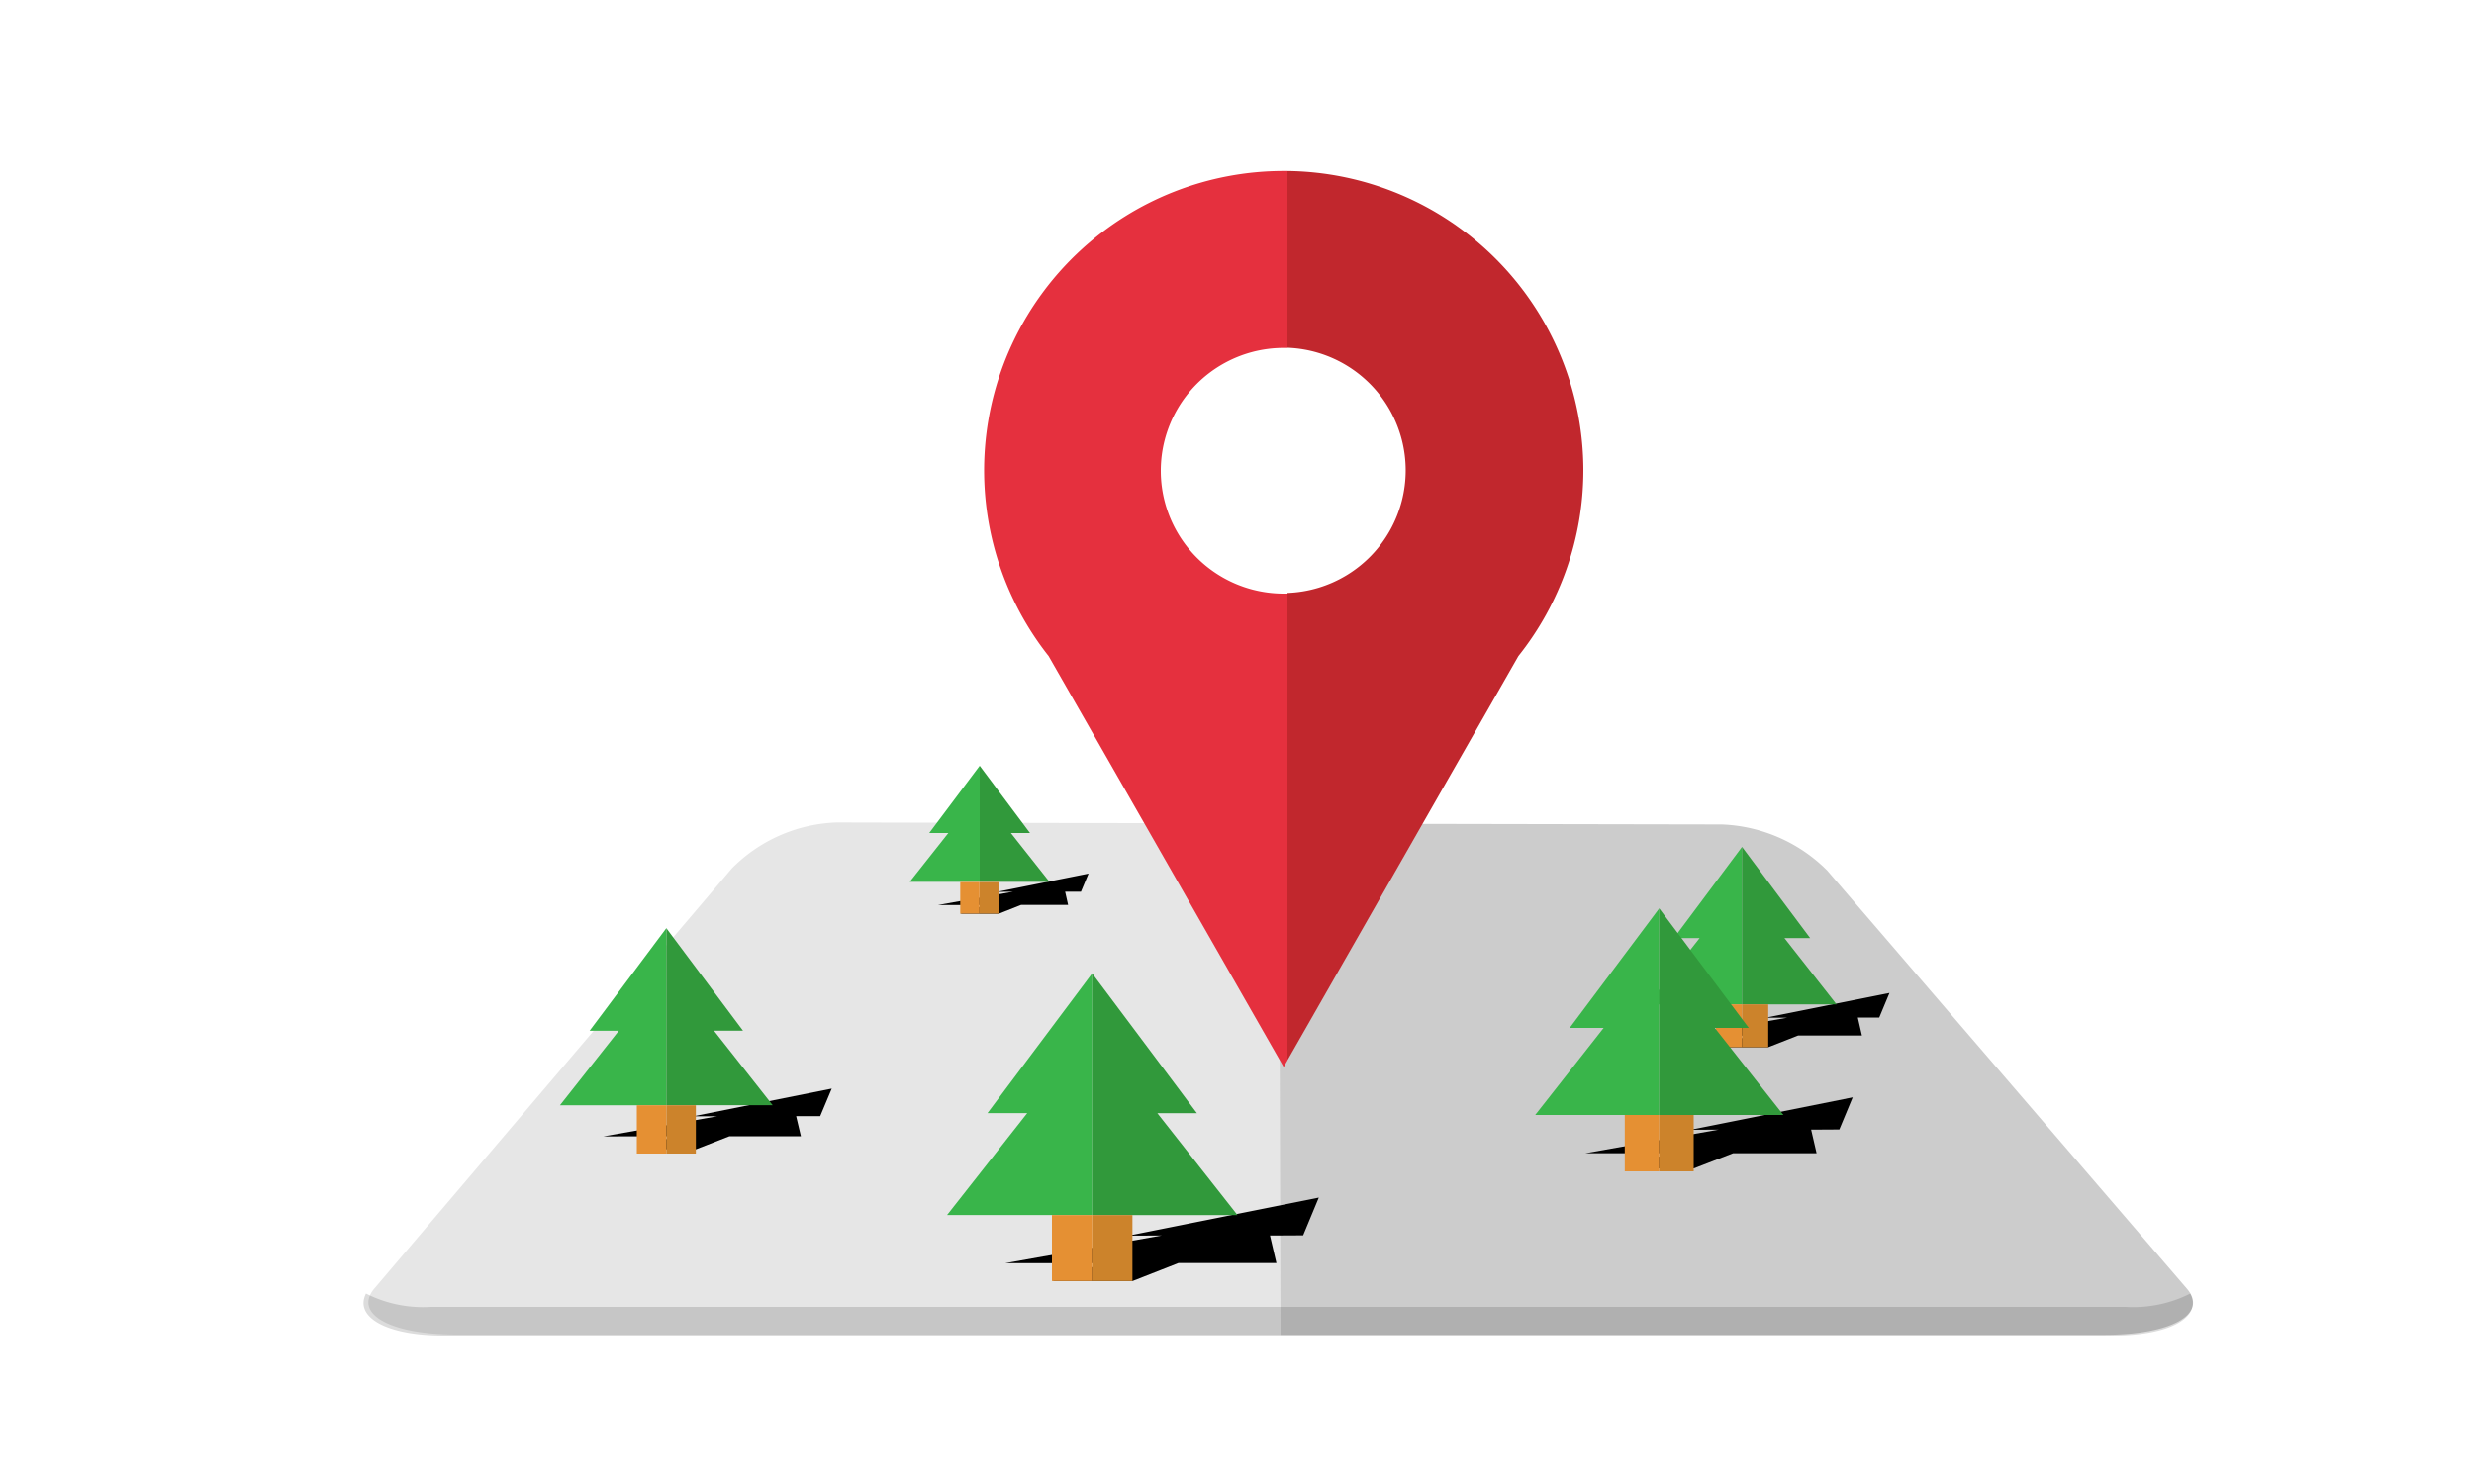 <svg id="图层_1" data-name="图层 1" xmlns="http://www.w3.org/2000/svg" viewBox="0 0 150 90"><defs><style>.cls-4{opacity:.22}.cls-5{fill:none}.cls-8{fill:#39b54a}.cls-9{fill:#31993b}.cls-10{fill:#cc832b}.cls-11{fill:#e59033}</style></defs><path d="M50.7 49.88a9.4 9.4 0 0 0-6.34 2.8L22.71 78.13c-1.31 1.54.92 2.81 5 2.81h50l-.09-31z" fill="#e6e6e6"/><path d="M104.39 50l-26.84-.05.09 31h50c4 0 6.27-1.26 4.95-2.8l-21.8-25.35a9.53 9.53 0 0 0-6.4-2.8z" fill="#ccc"/><path d="M128.87 79.26H26.12a7.65 7.65 0 0 1-3.93-.81c-.72 1.43 1.23 2.55 4.72 2.55h101.18c3.48 0 5.44-1.11 4.71-2.55a7.67 7.67 0 0 1-3.93.81z" opacity=".14"/><path d="M77 74.93l2.01-.01.95-2.29-11.54 2.31 2.01-.01-9.49 1.68h5.94l-3.1 1.08H68.67l2.78-1.09h5.94L77 74.93zM109.81 68.51l1.71-.01.81-1.95-9.83 1.97 1.7-.01-8.08 1.43h5.06l-2.64.92h4.16l2.38-.92h5.06l-.33-1.43z"/><path class="cls-5" d="M70.38 28.53A7.45 7.45 0 0 0 77.83 36h.23V21.09h-.23a7.45 7.45 0 0 0-7.45 7.44zM85.28 28.53a7.44 7.44 0 0 0-7.22-7.44V36a7.44 7.44 0 0 0 7.22-7.47z"/><path d="M96 28.53a18.16 18.16 0 0 0-17.94-18.16v10.72a7.44 7.44 0 0 1 0 14.87V64.3l14-24.51A18.09 18.09 0 0 0 96 28.53z" fill="#c1272d"/><path d="M77.83 36a7.45 7.45 0 1 1 0-14.9h.23V10.37h-.23a18.16 18.16 0 0 0-14.25 29.42l14.25 24.92.23-.4V36z" fill="#e5303e"/><path class="cls-8" d="M66.22 59.03l-6.35 8.48h2.41l-4.86 6.18h8.8V59.03z"/><path class="cls-9" d="M70.17 67.51h2.4l-6.35-8.48v14.66h8.81l-4.86-6.18z"/><path class="cls-10" d="M66.22 73.69h2.44v4h-2.44z"/><path class="cls-11" d="M63.78 73.69h2.44v4h-2.44z"/><path d="M64.58 54.08h.96l.46-1.1-5.55 1.11.97-.01-4.56.81h2.85l-1.49.52H60.57l1.34-.53h2.85l-.18-.8zM112.64 61.71h1.3l.62-1.49-7.51 1.5h1.31l-6.18 1.09h3.87l-2.02.7h3.18l1.81-.71h3.87l-.25-1.09z"/><path class="cls-8" d="M59.4 46.44l-3.06 4.08h1.16l-2.34 2.96h4.24v-7.04z"/><path class="cls-9" d="M61.29 50.52h1.16l-3.05-4.08v7.04h4.23l-2.34-2.96z"/><path class="cls-10" d="M59.4 53.49h1.17v1.92H59.4z"/><path class="cls-11" d="M58.22 53.49h1.17v1.92h-1.17z"/><path class="cls-8" d="M105.62 51.36l-4.13 5.53h1.56l-3.16 4.02H105.62v-9.55z"/><path class="cls-9" d="M108.19 56.89h1.56l-4.13-5.53v9.55H111.35l-3.16-4.02z"/><path class="cls-10" d="M105.62 60.91h1.59v2.6h-1.59z"/><path class="cls-11" d="M104.03 60.91h1.59v2.6h-1.59z"/><path class="cls-8" d="M100.6 55.09l-5.43 7.25h2.06l-4.15 5.28h7.52V55.09z"/><path class="cls-9" d="M103.97 62.34h2.06l-5.43-7.25v12.53h7.53l-4.16-5.28z"/><path class="cls-10" d="M100.6 67.62h2.09v3.42h-2.09z"/><path class="cls-11" d="M98.51 67.62h2.09v3.42h-2.09z"/><path d="M48.27 67.69h1.46l.7-1.67-8.41 1.68h1.46l-6.9 1.22 4.32-.01-2.26.79h3.56l2.03-.79h4.33l-.29-1.22z"/><path class="cls-8" d="M40.4 56.29l-4.65 6.22h1.77l-3.57 4.52h6.45V56.29z"/><path class="cls-9" d="M43.29 62.51h1.76l-4.65-6.22v10.74h6.45l-3.56-4.52z"/><path class="cls-10" d="M40.4 67.03h1.79v2.93H40.4z"/><path class="cls-11" d="M38.61 67.03h1.79v2.93h-1.79z"/></svg>